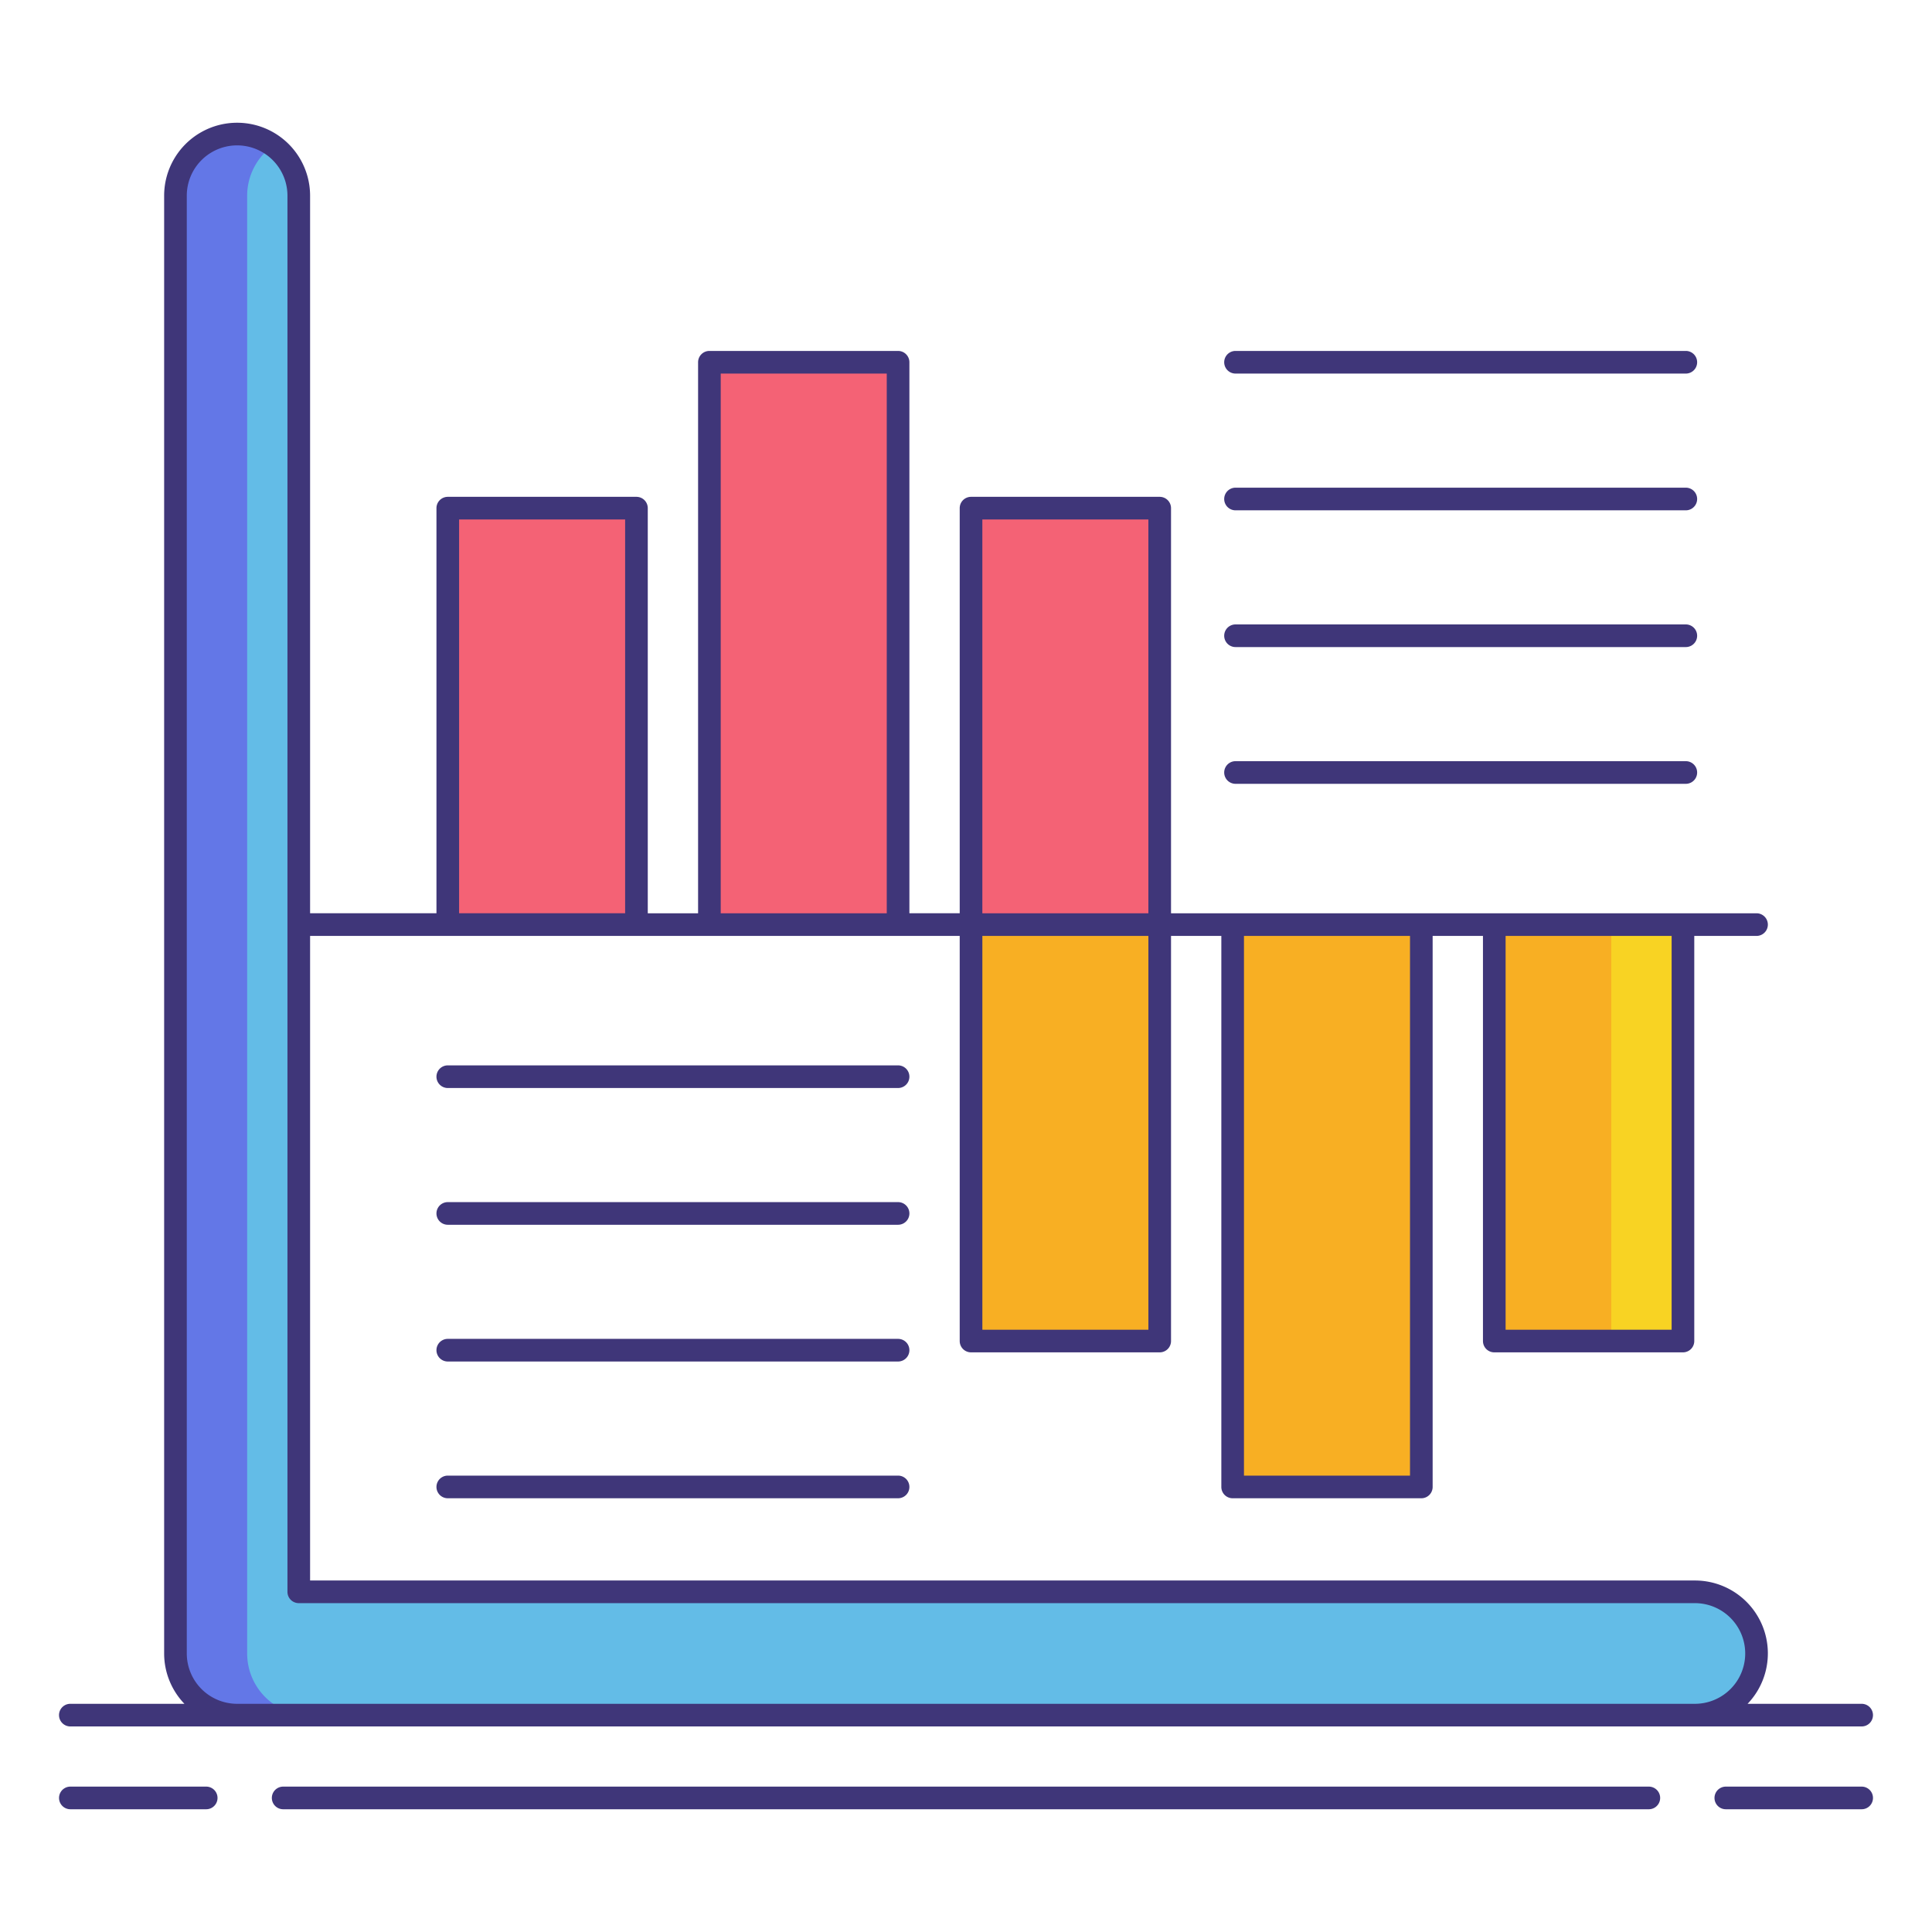 <svg xmlns="http://www.w3.org/2000/svg" viewBox="0 0 256 256"><title>icons_</title><path d="M224.581,227.263H31.419a8.169,8.169,0,0,1-8.169-8.169V25.933a8.169,8.169,0,1,1,16.339,0V210.925H224.581a8.169,8.169,0,0,1,0,16.339Z" fill="#63bce7"/><path d="M32.75,219.094V25.933A8.152,8.152,0,0,1,36.17,19.3,8.16,8.16,0,0,0,23.25,25.933V219.094a8.169,8.169,0,0,0,8.169,8.169h9.5A8.169,8.169,0,0,1,32.75,219.094Z" fill="#6377e7"/><rect x="59.333" y="67.333" width="25" height="55.18" fill="#f46275"/><rect x="94" y="48" width="25" height="74.514" fill="#f46275"/><rect x="128.667" y="67.333" width="25" height="55.18" fill="#f46275"/><rect x="198" y="122.514" width="25" height="55.18" transform="translate(421 300.207) rotate(180)" fill="#f8af23"/><rect x="213.5" y="122.514" width="9.5" height="55.18" fill="#f8d323"/><rect x="163.333" y="122.514" width="25" height="74.514" transform="translate(351.667 319.541) rotate(180)" fill="#f8af23"/><rect x="128.667" y="122.514" width="25" height="55.18" transform="translate(282.333 300.207) rotate(180)" fill="#f8af23"/><path d="M27.323,236.736h-18a1.5,1.5,0,1,0,0,3h18a1.5,1.5,0,1,0,0-3Z" fill="#3f3679"/><path d="M246.68,236.736h-18a1.5,1.5,0,0,0,0,3h18a1.5,1.5,0,0,0,0-3Z" fill="#3f3679"/><path d="M218.479,236.736H37.521a1.5,1.5,0,0,0,0,3H218.479a1.5,1.5,0,0,0,0-3Z" fill="#3f3679"/><path d="M248.18,227.264a1.5,1.5,0,0,0-1.5-1.5H231.564a9.656,9.656,0,0,0-6.984-16.339H41.089V124.014h86.078v53.68a1.5,1.5,0,0,0,1.5,1.5h25a1.5,1.5,0,0,0,1.5-1.5v-53.68h6.666v73.014a1.5,1.5,0,0,0,1.5,1.5h25a1.5,1.5,0,0,0,1.5-1.5V124.014H196.5v53.68a1.5,1.5,0,0,0,1.5,1.5h25a1.5,1.5,0,0,0,1.5-1.5v-53.68h8.25a1.5,1.5,0,0,0,0-3H155.167V67.333a1.5,1.5,0,0,0-1.5-1.5h-25a1.5,1.5,0,0,0-1.5,1.5v53.68H120.5V48a1.5,1.5,0,0,0-1.5-1.5H94A1.5,1.5,0,0,0,92.5,48v73.014H85.833V67.333a1.5,1.5,0,0,0-1.5-1.5h-25a1.5,1.5,0,0,0-1.5,1.5v53.68H41.089V25.933a9.669,9.669,0,0,0-19.339,0V219.094a9.628,9.628,0,0,0,2.686,6.669H9.32a1.5,1.5,0,1,0,0,3H246.68A1.5,1.5,0,0,0,248.18,227.264Zm-96.013-51.07h-22v-52.18h22Zm69.333-52.18v52.18h-22v-52.18Zm-34.667,0v71.514h-22V124.014Zm-56.667-55.18h22v52.18h-22ZM95.5,49.5h22v71.514h-22ZM60.833,68.833h22v52.18h-22ZM31.419,225.764a6.677,6.677,0,0,1-6.669-6.669V25.933a6.669,6.669,0,0,1,13.339,0V210.925a1.5,1.5,0,0,0,1.5,1.5H224.58a6.669,6.669,0,1,1,0,13.339Z" fill="#3f3679"/><path d="M119,141.167H59.333a1.5,1.5,0,1,0,0,3H119a1.5,1.5,0,0,0,0-3Z" fill="#3f3679"/><path d="M119,159.287H59.333a1.5,1.5,0,1,0,0,3H119a1.5,1.5,0,0,0,0-3Z" fill="#3f3679"/><path d="M119,177.407H59.333a1.5,1.5,0,0,0,0,3H119a1.5,1.5,0,1,0,0-3Z" fill="#3f3679"/><path d="M119,195.527H59.333a1.5,1.5,0,0,0,0,3H119a1.5,1.5,0,1,0,0-3Z" fill="#3f3679"/><path d="M163.713,49.5H223.38a1.5,1.5,0,1,0,0-3H163.713a1.5,1.5,0,0,0,0,3Z" fill="#3f3679"/><path d="M163.713,67.62H223.38a1.5,1.5,0,0,0,0-3H163.713a1.5,1.5,0,0,0,0,3Z" fill="#3f3679"/><path d="M163.713,85.74H223.38a1.5,1.5,0,0,0,0-3H163.713a1.5,1.5,0,0,0,0,3Z" fill="#3f3679"/><path d="M163.713,103.86H223.38a1.5,1.5,0,0,0,0-3H163.713a1.5,1.5,0,1,0,0,3Z" fill="#3f3679"/></svg>